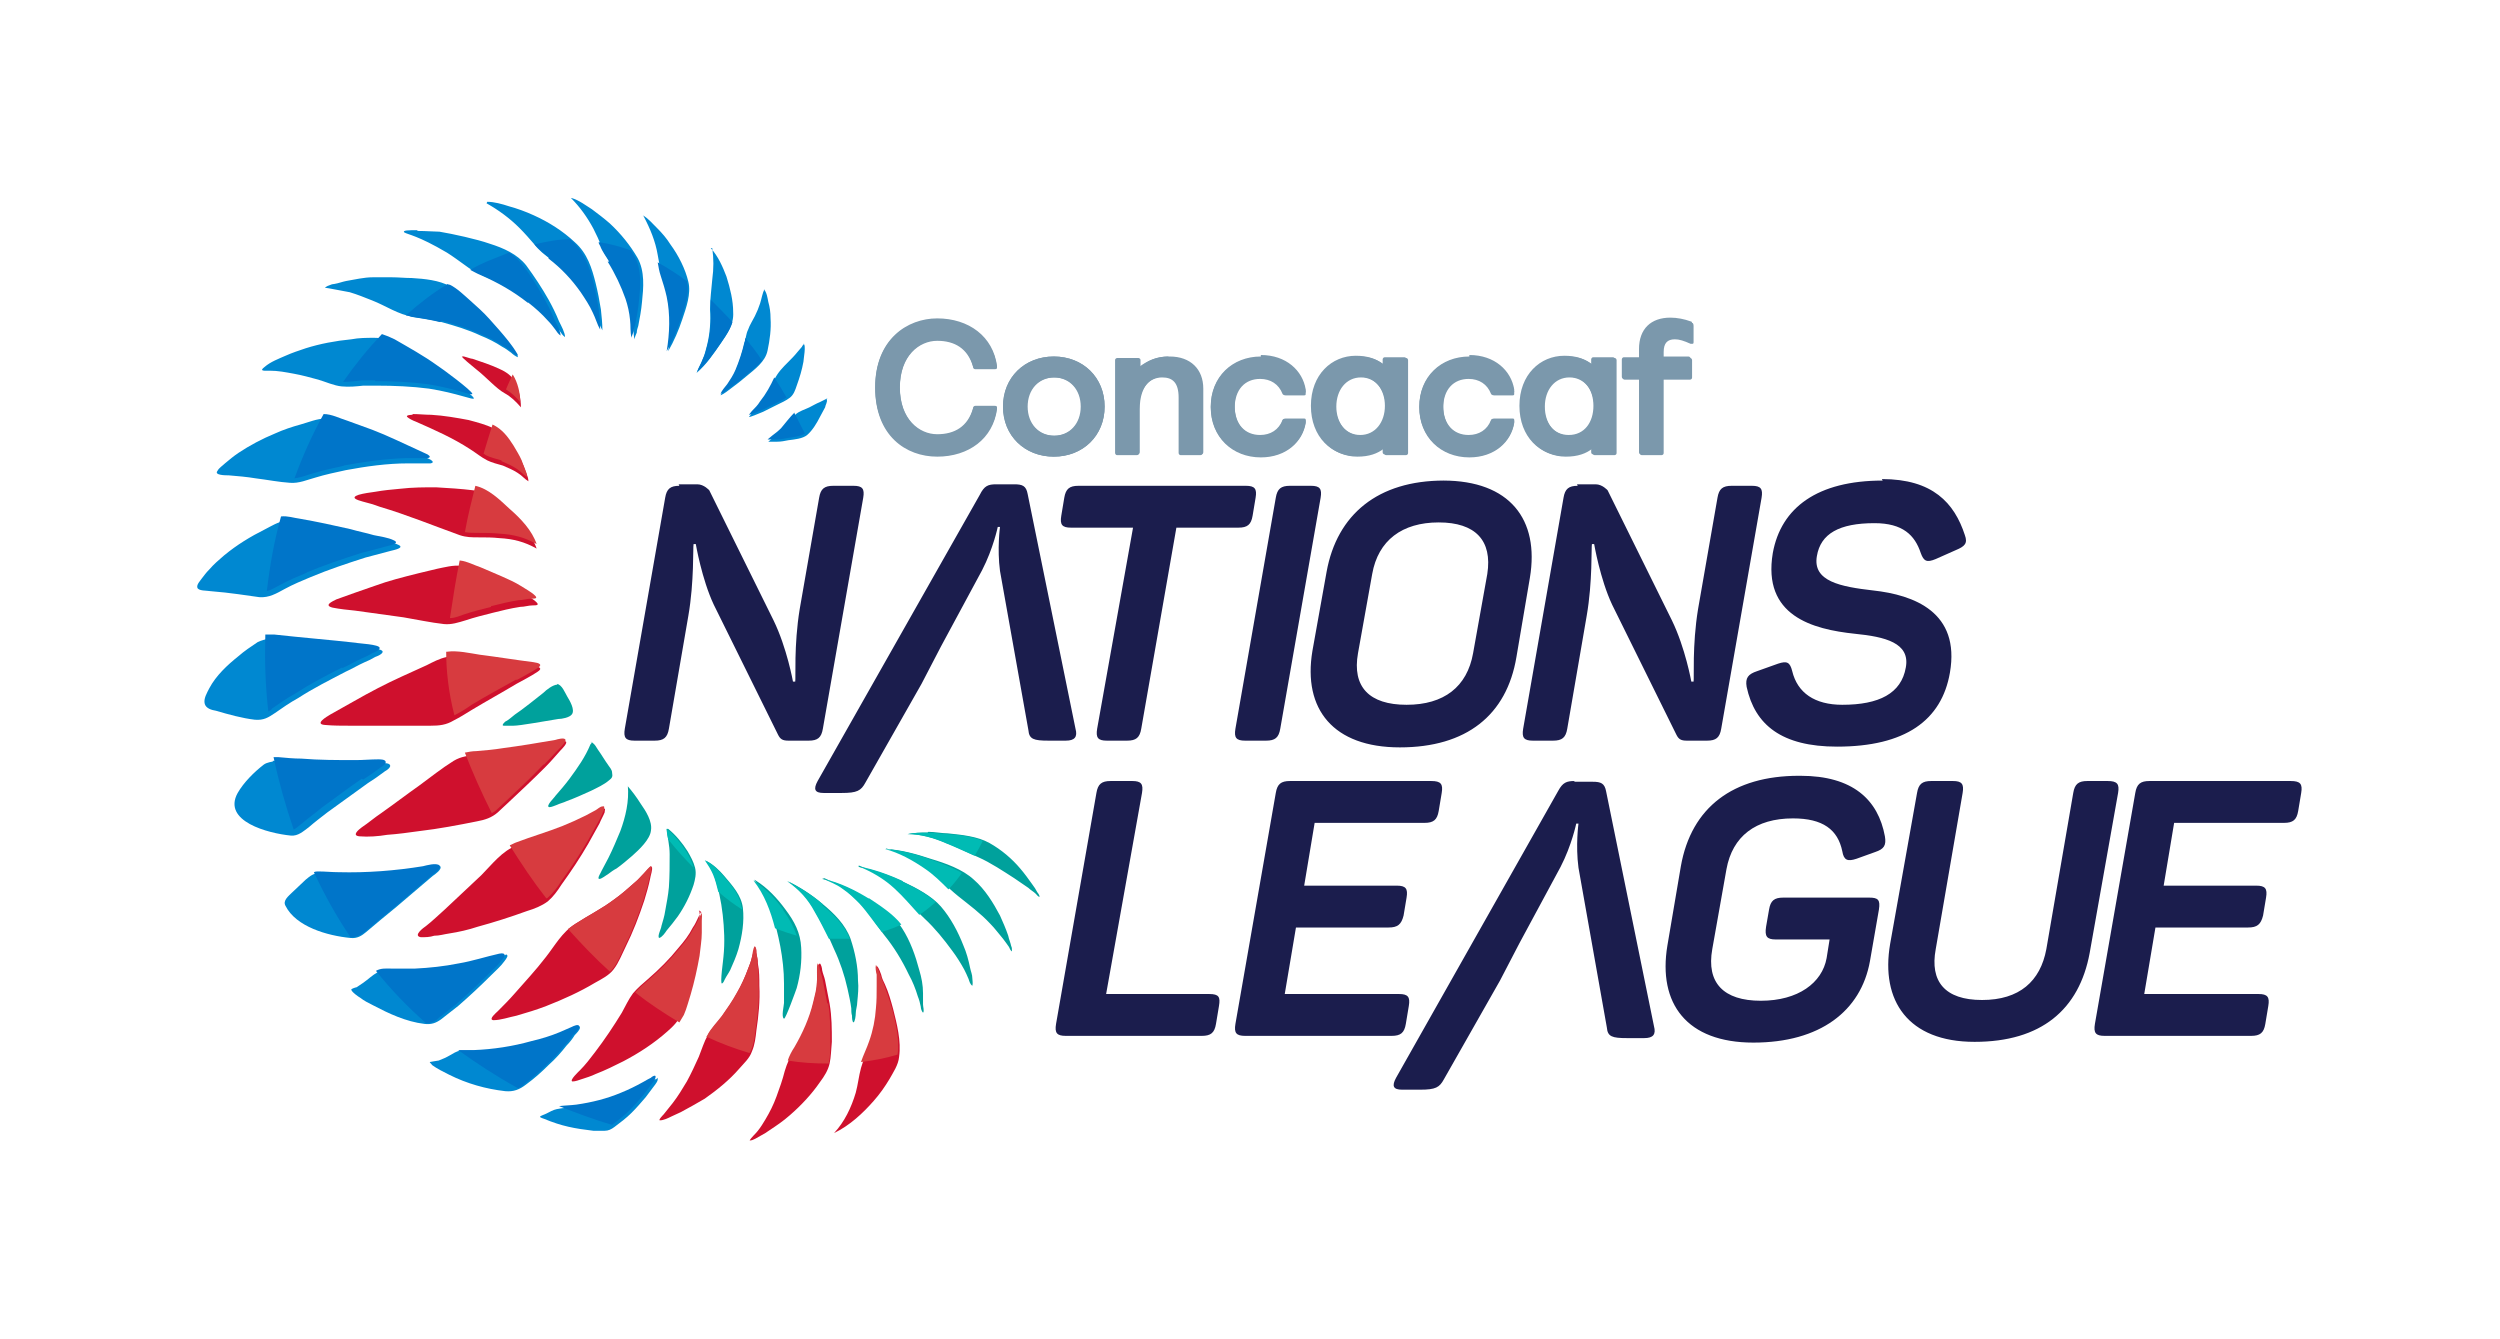 <?xml version="1.0" encoding="UTF-8"?>
<svg id="Layer_2" data-name="Layer 2" xmlns="http://www.w3.org/2000/svg" xmlns:xlink="http://www.w3.org/1999/xlink" viewBox="0 0 33.45 17.92">
  <defs>
    <style>
      .cls-1 {
        clip-path: url(#clippath);
      }

      .cls-2 {
        fill: none;
      }

      .cls-2, .cls-3, .cls-4, .cls-5, .cls-6, .cls-7, .cls-8, .cls-9, .cls-10 {
        stroke-width: 0px;
      }

      .cls-3 {
        fill: #7b98ac;
      }

      .cls-4 {
        fill: #1b1d4d;
      }

      .cls-5 {
        fill: #cf102d;
      }

      .cls-6 {
        fill: #d73b3f;
      }

      .cls-7 {
        fill: #00a19c;
      }

      .cls-8 {
        fill: #00bbb4;
      }

      .cls-9 {
        fill: #0088d1;
      }

      .cls-10 {
        fill: #0075c9;
      }
    </style>
    <clipPath id="clippath">
      <rect class="cls-2" width="33.45" height="17.92"/>
    </clipPath>
  </defs>
  <g id="Layer_2-2" data-name="Layer 2">
    <g id="g10">
      <g id="g12">
        <g class="cls-1">
          <g id="g14">
            <g id="g20">
              <path id="path22" class="cls-9" d="m7.64,2.65c.12.12.22.26.3.41.04.08.08.16.11.25.03.08.08.14.12.21.1.16.18.33.24.5.03.09.05.18.06.28.01.08,0,.16.02.24,0-.02.02-.07.03-.09,0-.03.01-.06.02-.09.02-.1.04-.21.05-.32.02-.19.04-.41-.06-.59-.1-.17-.22-.32-.37-.46-.08-.07-.16-.13-.24-.19-.08-.05-.17-.12-.27-.15Zm-1.13.07c.16.09.31.2.44.33.07.07.14.15.2.22.06.08.14.14.22.2.17.13.31.28.43.45.06.09.12.18.16.27.04.08.06.16.1.23,0-.09-.01-.19-.02-.28-.02-.12-.04-.23-.07-.35-.05-.2-.11-.4-.28-.55-.16-.15-.35-.27-.55-.36-.11-.05-.22-.09-.33-.12-.09-.03-.2-.06-.29-.06Zm2.1.17c.09.17.16.34.19.52.02.1.03.19.06.28.03.09.06.19.08.28.05.24.04.49,0,.73.08-.14.14-.28.19-.43.05-.15.12-.34.08-.5-.04-.17-.13-.35-.24-.5-.05-.08-.11-.15-.18-.22-.06-.06-.12-.13-.19-.17Zm-3.03.19c-.11,0-.2,0-.17.03.05.03.18.04.57.27.08.05.16.11.23.16.09.07.17.11.28.16.23.1.44.22.63.37.09.07.18.15.26.24.04.04.07.08.11.12.02.03.04.06.07.08,0-.06-.05-.15-.08-.21-.04-.1-.09-.2-.14-.29-.09-.16-.19-.31-.3-.46-.12-.15-.3-.23-.49-.29-.17-.06-.49-.13-.67-.16-.06,0-.18-.01-.29-.01Zm3.95.24c.02.14.02.27,0,.42-.01.13-.03.26-.03.4.01.16,0,.32-.04.48-.02.07-.03.13-.06.19-.02.06-.06.12-.08.18.13-.11.23-.26.32-.39.09-.13.18-.26.17-.42,0-.16-.04-.32-.09-.48-.05-.13-.11-.27-.21-.38Zm-4.27.39c-.09,0-.18,0-.27,0-.12,0-.24.03-.36.05-.05.01-.1.03-.16.04-.02,0-.05.01-.07.02-.01,0-.06.03-.05.03.02,0,.27.05.33.06.1.03.2.07.3.11.18.07.35.19.55.22.13.02.26.04.38.07.18.05.35.1.52.18.1.04.2.09.29.15.04.02.08.05.12.08.02.02.06.05.09.06,0-.02-.02-.04-.03-.06-.03-.05-.07-.1-.1-.14-.08-.1-.16-.19-.25-.29-.08-.09-.17-.17-.26-.25-.08-.07-.17-.16-.27-.21-.14-.08-.34-.1-.51-.11-.09,0-.18-.01-.27-.01Zm4.97.16c-.03.05-.04.13-.06.19-.02.06-.04.11-.07.17-.03.06-.07.12-.09.18-.03.06-.03.12-.05.19-.03.13-.07.25-.12.37-.03.07-.07.13-.11.19-.03.04-.07.08-.09.13.05-.02.11-.07.15-.1.07-.05.13-.1.19-.15.12-.1.26-.2.29-.35.03-.14.05-.29.04-.43,0-.08-.01-.15-.03-.22-.01-.05-.02-.13-.06-.17Zm-5.22.65c-.1,0-.21,0-.31.02-.21.02-.42.06-.61.12-.09.03-.18.06-.27.1-.09.04-.2.08-.28.15-.08.06,0,.05.07.05.11,0,.21.02.32.04.11.02.22.05.33.08.1.03.21.08.31.09.1.01.2,0,.29-.01.06,0,.12,0,.18,0,.23,0,.47.01.7.04.38.06.6.16.6.13,0-.04-.42-.35-.47-.38-.18-.13-.38-.24-.57-.35-.1-.05-.18-.08-.29-.08Zm5.75.08s-.03.03-.03.04c-.02.02-.04.05-.06.07-.04.05-.08.09-.12.13-.08.08-.14.14-.19.24-.05.11-.11.22-.19.32-.03.05-.07.09-.11.13,0,0-.04.05-.04.05.03,0,.16-.06.19-.07.06-.03.12-.06.18-.09.06-.03.13-.06.18-.1.05-.04.07-.1.09-.16.04-.11.07-.21.09-.32,0-.03.04-.23,0-.24h0Zm.31.73s-.08.04-.1.05c-.05.02-.1.05-.14.07-.06.03-.14.05-.19.1-.07.07-.12.14-.18.21-.04.04-.08.07-.12.1,0,0-.06.05-.06.05.04,0,.09,0,.12,0,.05,0,.1-.01.15-.02.08-.01.19-.02.25-.07.07-.06.13-.16.17-.24.02-.04.05-.09.07-.13,0-.02.04-.09.02-.1Zm-6.71.27c-.12,0-.23.05-.34.08-.11.03-.23.07-.34.12-.17.07-.34.16-.49.26-.06.04-.12.09-.18.14-.03.03-.08.06-.1.1-.05.06.11.06.15.06.12.01.24.02.36.04.16.02.31.05.46.06.12.01.23-.04.34-.07.13-.04.27-.07.41-.1.27-.05.55-.09.83-.09.06,0,.11,0,.17,0,.04,0,.09,0,.13,0,.05-.01.03-.03,0-.05-.04-.02-.09-.04-.13-.06-.2-.09-.4-.19-.61-.27-.11-.04-.22-.08-.33-.12-.1-.03-.21-.09-.32-.09Zm-.54,1.37c-.1.01-.19.07-.27.11-.2.1-.38.21-.55.35-.07.06-.14.12-.2.19-.04.04-.07.08-.1.12-.02.03-.07.08-.06.12.01.05.13.04.18.05.26.02.5.06.65.08.13.01.23-.05.34-.11.11-.06.23-.11.35-.16.24-.1.48-.18.73-.26.11-.03.23-.06.34-.09.04-.01.19-.04.1-.08-.08-.04-.18-.05-.27-.07-.1-.03-.21-.05-.31-.08-.22-.05-.45-.1-.68-.14-.08-.01-.16-.04-.25-.03Zm-.25,1.58s-.08.02-.12.04c-.09.06-.18.12-.26.19-.15.12-.3.26-.39.43-.03.06-.08.14-.06.21.02.06.09.08.15.09.17.05.35.1.52.12.12.01.18-.03.27-.09.1-.07.2-.14.31-.2.2-.13.42-.24.63-.35.09-.04.17-.09.26-.13.05-.02.09-.04.14-.07.03-.01.1-.04.1-.07,0-.05-.29-.06-.32-.07-.36-.04-.73-.07-1.09-.11-.05,0-.09,0-.13,0Zm.08,1.64s-.08.01-.12.04c-.13.1-.27.24-.35.38-.21.38.41.54.71.57.1.01.17-.06.24-.11.08-.07.16-.13.25-.2.18-.13.36-.26.54-.39.08-.05.15-.1.23-.16.02-.01.08-.05.07-.08-.01-.03-.07-.03-.1-.03-.1,0-.2.01-.3.01-.24,0-.49,0-.73-.02-.1,0-.2-.01-.31-.02-.05,0-.09,0-.13,0Zm2.21,1.39c-.06,0-.15.02-.18.03-.37.06-.75.09-1.13.08-.09,0-.18-.01-.27-.01-.08,0-.13.04-.19.09-.06.06-.12.11-.18.17-.05.05-.13.11-.09.18.14.28.56.4.87.43.09.01.15-.03.21-.08.06-.05.13-.11.19-.16.15-.12.29-.24.43-.36.09-.08.18-.15.27-.23.03-.02.13-.09.1-.13,0,0-.02-.01-.04-.01Zm.9,1.2s-.03,0-.05,0c-.18.04-.36.1-.54.13-.2.04-.39.06-.59.07-.1,0-.2,0-.3,0-.08,0-.16-.01-.23.03-.07.04-.12.09-.19.14-.03.02-.06.04-.09.06-.01,0-.07.02-.07.03,0,.03.1.1.12.11.05.04.11.07.17.1.21.11.44.22.69.25.09.01.15-.01.22-.06.08-.06.15-.12.23-.18.15-.13.3-.27.44-.41.06-.06.13-.12.18-.19.03-.04.06-.08.02-.09Zm.97.95s-.05.02-.06.02c-.05.02-.11.05-.16.07-.12.05-.25.09-.38.12-.25.07-.51.11-.77.12-.07,0-.13,0-.2,0-.05,0-.1.04-.14.06-.05.03-.1.05-.15.07-.01,0-.12.02-.12.02,0,.01.03.03.03.04.07.05.15.09.23.13.24.12.49.19.75.22.11.01.19-.02.28-.09.11-.08.21-.17.3-.26.09-.08.17-.17.24-.26.04-.04.08-.09.11-.14.02-.02.07-.07.07-.1,0-.02-.02-.03-.04-.02Zm1.05.71s-.03,0-.04.01c-.04.02-.08.04-.11.06-.09.05-.19.1-.29.14-.19.08-.39.13-.6.16-.1.01-.2.01-.29.03-.05.01-.1.04-.14.06-.09.04-.12.04-.03.07.24.1.41.13.66.16.05,0,.1,0,.15,0,.05,0,.09-.02.13-.05.08-.06.16-.12.23-.19.07-.07.13-.14.19-.21.03-.04.06-.08.09-.12.02-.03.06-.07.07-.11,0-.02,0-.03,0-.03h0Z"/>
            </g>
            <g id="g24">
              <path id="path26" class="cls-7" d="m7.46,9.16c-.06,0-.15.07-.19.11-.05.04-.3.24-.38.29-.04.03-.08.07-.12.09-.01,0-.07.06-.03.06.04,0,.09,0,.13,0,.09,0,.41-.06.6-.09.05,0,.15-.02.18-.06.05-.06-.03-.19-.06-.24-.03-.05-.07-.16-.14-.17Zm.46.77s0,.01-.02.03c-.07.17-.17.31-.28.46-.06.08-.12.15-.19.23,0,.01-.14.14-.08.15.03,0,.07-.02.1-.03.04-.02.09-.03.13-.05.11-.04.22-.09.33-.14.08-.04.17-.08.24-.14.04-.03.05-.05.04-.1,0-.04-.03-.07-.05-.1-.05-.07-.09-.14-.14-.21-.02-.03-.04-.07-.07-.09-.01-.01-.02-.02-.03-.01Zm.48.58c.02.21-.03.42-.1.61-.05.12-.1.24-.16.36-.03.06-.06.11-.09.17,0,.01-.07.11-.03.11.03,0,.09-.05.11-.06.04-.03.08-.06.12-.08.07-.05.14-.11.21-.17.09-.08.24-.22.25-.34.02-.12-.07-.26-.14-.36-.05-.08-.11-.16-.17-.23Zm.52.58c.01.11.04.22.04.34,0,.15,0,.29-.01.44-.01.11-.03.21-.05.32-.01.07-.03.13-.05.2,0,.03-.06.14-.03.16.04-.01.08-.07.1-.1.05-.06.1-.12.15-.19.09-.13.16-.27.21-.42.02-.07.04-.15.02-.23-.02-.08-.06-.15-.1-.22-.07-.11-.16-.22-.26-.3Zm3.49.05c-.09,0-.18,0-.26.02.17,0,.35.05.51.12.16.06.27.12.43.19.16.07.34.19.48.28.06.04.13.09.19.13.03.03.07.05.1.08.01.01.03.04.05.04,0-.02-.02-.05-.03-.06-.02-.04-.04-.07-.07-.11-.05-.07-.1-.14-.16-.21-.11-.13-.25-.25-.41-.34-.16-.09-.37-.11-.56-.13-.08,0-.17-.02-.26-.02Zm-.56.21c.19.05.37.15.53.26.16.11.29.26.44.38.15.12.3.23.43.37.06.06.11.13.17.2.03.04.06.08.08.11.01.02.02.05.04.06,0-.02,0-.06-.01-.07-.01-.05-.03-.09-.04-.14-.03-.09-.07-.18-.11-.27-.09-.17-.2-.35-.35-.48-.15-.14-.38-.22-.58-.28-.18-.06-.39-.12-.59-.13Zm-2.41.16c.04.06.08.12.11.19.06.17.1.36.12.54.02.18.03.37.01.56,0,.03-.05.36-.02.36.02-.01.03-.04.04-.06.02-.04.05-.08.07-.12.04-.09.08-.18.11-.28.05-.18.08-.37.06-.55-.02-.17-.14-.3-.25-.43-.06-.07-.15-.16-.24-.2Zm2.05.07c.18.07.35.17.49.3.15.13.25.28.39.41.14.13.26.28.37.43.06.08.11.16.16.25.02.04.04.08.06.13.01.03.02.07.05.09.01-.03,0-.08,0-.1,0-.05-.02-.09-.03-.14-.02-.1-.05-.21-.09-.3-.07-.18-.17-.37-.3-.52-.12-.14-.33-.25-.5-.33-.19-.09-.39-.16-.6-.2Zm-.46.17c.08.04.17.07.24.13.09.06.16.13.23.2.13.13.22.29.33.43.13.16.24.34.33.53.05.09.09.19.12.29.02.05.03.09.04.14,0,.02.01.06.03.08.02-.02,0-.08,0-.11,0-.05,0-.1,0-.15,0-.11-.02-.21-.05-.31-.05-.19-.12-.39-.23-.56-.11-.17-.3-.29-.47-.4-.18-.11-.38-.21-.6-.26Zm-.94.02c.2.26.29.58.35.89.03.16.05.33.05.5,0,.09,0,.17,0,.26,0,.03-.04.19,0,.21.02.01.16-.38.17-.41.05-.18.07-.36.06-.54-.01-.2-.09-.35-.21-.51-.11-.15-.24-.29-.4-.39Zm.45.02c.16.11.28.24.37.41.09.16.18.33.25.5.08.17.14.35.18.53.02.09.04.18.05.26,0,.03,0,.07.01.1,0,.02,0,.08.02.09.02-.01.03-.09.03-.12,0-.05.02-.1.02-.15.01-.1.02-.2.01-.29,0-.19-.04-.38-.1-.56-.07-.19-.22-.34-.38-.47-.14-.12-.31-.23-.48-.31Z"/>
            </g>
            <g id="g28">
              <path id="path30" class="cls-5" d="m6.18,4.77s-.02,0,.19.17c.13.1.27.26.38.32.09.05.15.11.22.19,0-.12-.03-.26-.1-.37-.04-.07-.13-.12-.2-.15-.11-.05-.23-.09-.35-.13-.03,0-.12-.04-.13-.03Zm-.66.78s-.1,0-.07.03c.02.02.08.05.11.06.25.11.5.22.73.37.08.05.15.11.23.15.06.03.14.05.21.07.07.03.14.06.2.1.05.03.09.08.14.11,0-.07-.05-.15-.07-.22-.03-.07-.07-.13-.11-.2-.08-.12-.16-.22-.29-.29-.1-.05-.22-.08-.33-.11-.16-.03-.33-.06-.5-.07-.08,0-.17-.01-.25-.01Zm.33.97c-.17,0-.33,0-.5.02-.11.01-.22.02-.33.04-.07.01-.15.02-.22.04-.12.04-.02.07.05.09.08.02.15.04.23.07.37.11.71.25,1.07.38.09.03.16.03.26.03.09,0,.18,0,.27.01.19.01.34.05.5.14-.06-.18-.21-.34-.36-.47-.13-.12-.29-.29-.49-.31-.16-.02-.33-.03-.5-.04Zm.31,1.05c-.1-.01-.21.02-.31.04-.08.02-.17.04-.25.06-.2.05-.4.1-.59.17-.17.06-.35.12-.51.18-.06.03-.17.08-.05.11.1.02.2.03.3.04.22.03.43.06.65.09.18.03.36.07.54.09.1.01.19-.02.29-.05.12-.04.24-.07.36-.1.12-.03.24-.06.37-.08.06,0,.11-.02.17-.02.04,0,.09,0,.05-.04-.05-.05-.13-.09-.19-.13-.08-.05-.17-.09-.26-.13-.09-.04-.19-.08-.28-.12-.09-.03-.18-.08-.27-.09Zm-.07,1.22s-.07,0-.11,0c-.1.02-.19.07-.27.11-.11.05-.22.1-.33.15-.22.1-.43.21-.64.33-.11.06-.21.12-.32.18-.05.03-.22.13-.07.14.11.01.22.01.33.01.14,0,.28,0,.41,0,.22,0,.44,0,.67,0,.12,0,.21-.01.31-.07.08-.04.16-.09.24-.14.2-.12.4-.23.6-.35.09-.05.19-.1.28-.16.08-.05.02-.07-.05-.08-.24-.03-.48-.07-.72-.1-.1-.01-.22-.04-.33-.04h0Zm1.41,1.15s-.05.01-.06.01c-.23.04-.47.08-.7.11-.12.02-.24.03-.36.04-.11.01-.21.02-.31.08-.16.1-.31.22-.46.33-.17.12-.34.25-.51.37-.09.06-.17.13-.26.19-.04.03-.14.11-.03.12.12.01.25,0,.37-.02.14-.01.29-.03.43-.05.26-.03.52-.08.77-.13.11-.02.2-.05.28-.12.05-.05.1-.09.15-.14.16-.15.32-.3.48-.46.07-.07.14-.15.21-.23.02-.02.1-.1.07-.12-.01,0-.04,0-.06,0Zm.57.89s-.07.04-.09.05c-.04.02-.09.05-.13.07-.1.05-.21.1-.31.14-.2.08-.41.14-.62.22-.2.07-.34.26-.48.4-.16.15-.33.31-.49.46-.08.07-.16.15-.25.22-.03.02-.18.13-.07.15.06,0,.12,0,.18-.02.07,0,.13-.02.2-.03.13-.02.26-.05.38-.09.22-.06.44-.13.66-.21.1-.03.2-.07.28-.13.07-.06.13-.14.18-.22.13-.18.25-.36.36-.55.05-.09.1-.18.15-.27.02-.05.05-.1.07-.15,0-.03.02-.06-.02-.05Zm.64.76s-.08.08-.09.09c-.04.04-.08.09-.13.13-.09.08-.18.16-.28.23-.16.12-.34.21-.51.32-.18.11-.28.3-.4.45-.13.17-.28.33-.42.49-.07.08-.14.15-.22.23-.02.02-.13.11-.06.12.1,0,.21-.04.31-.06.14-.04.27-.08.4-.13.23-.09.45-.19.65-.31.09-.05.19-.1.25-.18.07-.09.11-.2.16-.3.1-.2.18-.41.25-.62.03-.1.06-.2.08-.3,0-.02.04-.13.02-.15Zm.67.61s-.03.06-.04.08c-.02.04-.04.09-.07.13-.05.1-.12.19-.19.27-.12.15-.26.29-.41.42-.07.06-.14.12-.2.19-.06.08-.1.17-.15.26-.11.18-.23.36-.36.53-.06.08-.13.17-.2.24-.01.01-.15.14-.1.15.04,0,.09-.02.12-.03.06-.02.13-.04.19-.07.13-.05.25-.11.37-.17.21-.11.41-.24.59-.4.08-.07.15-.14.19-.24.04-.09.06-.18.09-.27.05-.17.09-.35.12-.52.01-.1.03-.21.03-.31,0-.05,0-.11,0-.16,0-.03.01-.09-.01-.12Zm.72.46s-.03.12-.04.15c-.01.05-.03.1-.05.15-.04.11-.09.22-.15.33-.06.11-.13.21-.2.31-.06.08-.14.16-.19.25-.05.09-.08.19-.12.29-.05.11-.1.22-.16.33-.06.1-.12.2-.19.29-.04.05-.08.1-.12.15,0,0-.08.08-.05.08.05,0,.11-.03.15-.05.04-.02.09-.04.13-.06.11-.06.22-.12.32-.18.17-.12.33-.25.46-.4.06-.07.14-.14.17-.23.04-.09.05-.19.06-.28.03-.2.05-.4.04-.6,0-.1,0-.2-.02-.3,0-.05-.01-.09-.02-.14,0-.03,0-.06-.02-.08h0Zm.84.26c-.02.07,0,.17-.01.24,0,.1-.03.19-.05.28-.05.21-.14.41-.25.6-.06.1-.1.19-.13.29-.03.12-.07.23-.11.34-.04.11-.09.21-.15.31-.03.05-.06.1-.1.15-.03.04-.09.09-.11.13.05,0,.1-.04.14-.06.04-.02.09-.05.13-.08.09-.06.18-.12.27-.2.15-.13.29-.28.4-.44.06-.08.11-.16.13-.25.02-.09.02-.19.03-.29,0-.17,0-.34-.03-.51-.02-.1-.04-.21-.06-.31-.01-.05-.03-.09-.04-.14,0-.02-.01-.07-.03-.09Zm.79.02s0,.09.01.13c0,.05,0,.1,0,.16,0,.1,0,.19-.01.29-.01.15-.04.3-.09.45-.04.11-.09.21-.12.32-.03.11-.04.22-.07.33-.06.2-.15.39-.29.54,0,0,0,0,0,0,.21-.1.39-.27.53-.43.08-.09.15-.19.21-.29.05-.09.12-.19.13-.3.03-.21-.03-.44-.08-.64-.03-.11-.06-.22-.11-.33-.02-.04-.04-.08-.05-.13-.01-.03-.03-.08-.05-.11h0Z"/>
            </g>
            <g id="g32">
              <path id="path34" class="cls-6" d="m9.39,12.21s-.03.06-.04.08c-.02.04-.04.09-.07.13-.05.1-.12.19-.19.27-.12.15-.26.29-.41.42-.07.06-.13.11-.18.17.19.15.39.28.59.4.02-.03.04-.07.06-.1.04-.09.06-.18.09-.27.05-.17.09-.35.12-.52.01-.1.03-.21.03-.31,0-.05,0-.11,0-.16,0-.03.01-.09-.01-.12m-.69-.46s.04-.13.02-.15c-.02,0-.08.08-.09.09-.04.04-.08.09-.13.13-.09.08-.18.16-.28.23-.16.12-.34.21-.51.32-.03.02-.07.05-.1.07.18.2.36.39.56.57.02-.01.03-.03.04-.04.07-.09.11-.2.16-.3.1-.2.18-.41.25-.62.03-.1.06-.2.08-.3m1.45,1.14s-.01-.09-.02-.14c0-.03,0-.06-.02-.08-.03.03-.03.12-.04.15-.01.05-.03.1-.05.15-.04.11-.09.22-.15.32-.06.11-.13.21-.2.31-.06.08-.14.16-.19.25,0,.01-.01.02-.02.03.19.09.38.16.58.22,0-.01.02-.03.02-.04.04-.09.05-.19.06-.28.03-.2.05-.4.04-.6,0-.1,0-.2-.02-.3m1.8.61c-.03-.11-.07-.22-.11-.33-.02-.04-.03-.08-.05-.13-.01-.03-.03-.08-.05-.11-.01.04,0,.09.01.13,0,.05,0,.1,0,.16,0,.1,0,.19-.01.29-.01.15-.04.3-.09.44-.03.09-.08.19-.11.28.16-.02.33-.05.49-.1,0,0,0,0,0,0,.03-.21-.03-.44-.08-.64m-.86-.04c-.02-.1-.04-.21-.06-.31-.01-.05-.02-.09-.04-.14,0-.02-.01-.07-.03-.09-.02.07,0,.17-.01.24,0,.1-.03.19-.05.28-.05.21-.14.41-.25.6-.04.06-.07.12-.09.18.18.03.36.04.55.04,0,0,0,0,0-.01.02-.09.02-.19.02-.29,0-.17,0-.34-.03-.51m-3.07-2.43s.05-.1.07-.15c0-.03.02-.06-.02-.05-.03,0-.07.04-.09.05-.04.02-.09.05-.13.07-.1.05-.21.1-.31.14-.2.08-.41.14-.62.22-.03.01-.06.03-.09.04.15.24.31.48.49.71,0,0,.01,0,.02-.01.07-.06.13-.14.18-.22.13-.18.25-.36.36-.55.05-.09.1-.18.15-.27m-.74-.74c.07-.07.14-.15.21-.22.02-.02.1-.1.07-.12-.02-.02-.1,0-.13.01-.23.04-.47.08-.7.11-.12.02-.24.03-.36.04-.05,0-.1.01-.15.02.1.26.22.53.36.81.02-.01.05-.03.07-.05.05-.05.1-.09.15-.14.16-.15.32-.3.47-.46m-.31-4.85c0-.12-.03-.26-.1-.37,0,0,0,0,0,0-.03.06-.06.13-.09.2.08.05.13.1.19.17m-.25.79c.07.03.14.06.2.1.05.03.09.08.14.11,0-.07-.05-.15-.07-.22-.03-.07-.07-.13-.11-.2-.07-.11-.15-.22-.28-.28-.04.12-.08.26-.12.39,0,0,.02.01.03.02.06.03.14.05.21.07m.2,2.94c.09-.05.19-.1.28-.16.08-.05.02-.07-.05-.08-.24-.03-.48-.07-.72-.1-.13-.02-.3-.06-.44-.04,0,0,0,0-.01,0,0,.25.03.54.11.85.08-.04.16-.09.23-.14.2-.12.4-.23.6-.34m-.34-.98c.12-.03.24-.06.37-.08.06,0,.11-.02.17-.02.04,0,.09,0,.05-.04-.05-.05-.13-.09-.19-.13-.08-.05-.17-.09-.26-.13-.09-.04-.19-.08-.28-.12-.09-.03-.18-.08-.27-.09,0,0,0,0-.01,0-.05.25-.09.5-.13.77.07,0,.13-.03.19-.05.12-.04.24-.07.36-.1m-.16-.99c.09,0,.18,0,.27.01.19.01.34.05.5.14-.06-.18-.21-.34-.36-.47-.13-.12-.28-.27-.46-.31-.05.2-.1.4-.14.62.06.01.12.01.19.01"/>
            </g>
            <g id="g36">
              <path id="path38" class="cls-8" d="m9.28,11.62s0,0,0-.01c-.02-.08-.06-.15-.1-.22-.07-.11-.16-.22-.26-.3,0,.05.01.09.02.14.11.14.23.27.35.39"/>
            </g>
            <g id="g40">
              <path id="path42" class="cls-8" d="m10.48,12.17c-.11-.15-.24-.29-.4-.39.15.19.23.41.29.64.1.04.19.07.29.1-.04-.12-.1-.23-.18-.34"/>
            </g>
            <g id="g44">
              <path id="path46" class="cls-8" d="m12.66,11.16c-.17-.02-.36-.03-.52,0,.17,0,.35.05.51.12.15.06.25.11.39.17.05-.08.08-.14.11-.2-.15-.06-.32-.08-.48-.09"/>
            </g>
            <g id="g48">
              <path id="path50" class="cls-8" d="m11.01,12.1c-.14-.12-.31-.23-.48-.31.16.11.28.24.37.41.07.12.13.24.19.36.1,0,.19,0,.28,0-.07-.18-.22-.33-.37-.45"/>
            </g>
            <g id="g52">
              <path id="path54" class="cls-8" d="m11.62,12.02c-.18-.11-.38-.21-.6-.26.08.04.17.07.25.13.09.06.16.13.23.2.11.12.2.26.3.38.09-.03.18-.06.26-.1-.11-.14-.28-.25-.43-.35"/>
            </g>
            <g id="g56">
              <path id="path58" class="cls-8" d="m12.08,11.79c-.19-.09-.39-.16-.6-.2.18.07.35.17.49.3.12.11.22.23.33.35.08-.05.15-.11.22-.17-.12-.11-.29-.2-.44-.27"/>
            </g>
            <g id="g60">
              <path id="path62" class="cls-8" d="m12.43,11.49c-.18-.06-.39-.12-.59-.13.19.05.37.15.53.26.12.08.22.18.32.28.07-.07.13-.15.18-.22-.14-.08-.3-.14-.45-.19"/>
            </g>
            <g id="g64">
              <path id="path66" class="cls-8" d="m9.92,12.14c-.02-.17-.14-.3-.25-.43-.06-.07-.15-.16-.24-.2.04.06.08.12.11.19.03.07.05.15.07.23.1.09.21.17.32.24,0-.01,0-.02,0-.03"/>
            </g>
            <g id="g68">
              <path id="path70" class="cls-10" d="m7.68,13.84s.07-.07.07-.1c0-.05-.08-.01-.1,0-.05.02-.11.05-.16.07-.12.05-.25.09-.38.12-.25.07-.51.11-.77.12-.07,0-.13,0-.2,0,0,0,0,0-.01,0,.25.18.51.35.8.51.03-.01.06-.03.09-.06.11-.08.21-.17.3-.26.09-.08.17-.17.24-.26.04-.04.08-.09.11-.14m1.53-10.07c-.13-.1-.26-.18-.4-.26.01.06.02.12.04.18.03.09.06.19.08.28.05.24.04.49,0,.73.08-.14.14-.28.19-.43.05-.15.12-.34.08-.5,0,0,0,0,0,0m-3.68,8.17c.09-.08.18-.15.27-.23.03-.02.13-.09.1-.13-.04-.04-.18,0-.22.01-.37.06-.75.09-1.13.08-.09,0-.18-.01-.27-.01-.02,0-.04,0-.06.01.14.3.3.59.49.87.08,0,.14-.03.2-.08.06-.05.13-.11.19-.16.15-.12.29-.24.43-.36m1.2.91c.05-.05.07-.11-.03-.09-.18.04-.36.1-.54.13-.2.04-.39.06-.59.07-.1,0-.2,0-.3,0-.08,0-.15-.01-.22.03.2.25.42.48.67.7.07,0,.12-.02.17-.07.08-.06.15-.12.23-.18.15-.13.3-.27.44-.41.06-.06.13-.12.18-.19m3.09-8.52c-.1-.11-.2-.21-.3-.31,0,.04,0,.08,0,.11.01.16,0,.32-.04.48-.02.07-.03.13-.06.19-.02.06-.06.12-.08.18.13-.11.23-.26.32-.39.06-.09.12-.17.15-.27m.83,1.21s0,0,0,0c-.07.07-.12.14-.18.21-.04.04-.08.07-.12.1,0,0-.06.05-.06.05.04,0,.09,0,.12,0,.05,0,.1-.01.15-.02.07-.01.17-.02.23-.06-.05-.09-.09-.18-.14-.27m-.43-.7c-.07-.11-.15-.21-.23-.31,0,.02,0,.04-.01.06-.03.13-.07.25-.12.37-.03.07-.07.13-.11.19-.03.04-.07.08-.09.13.05-.02.11-.07.15-.1.07-.05.13-.09.19-.15.07-.06.16-.12.22-.2m.33.51c-.05-.09-.11-.19-.17-.28,0,0,0,0,0,0-.05.11-.11.22-.19.32-.03.05-.07.09-.11.13,0,0-.04.05-.04.05.03,0,.16-.06.19-.07.06-.03.12-.06.18-.09.04-.02.09-.04.13-.07m-1.81,9.1s-.08.04-.11.06c-.09.05-.19.1-.29.14-.19.08-.39.13-.6.16-.08.01-.15.01-.23.02.23.09.46.18.71.25.08-.06.16-.12.23-.19.07-.07.13-.14.19-.21.03-.04.06-.08.09-.12.02-.03.06-.07.07-.11.01-.04-.02-.03-.05-.01m-2.81-10.12c.18.05.35.1.52.18.1.04.2.09.29.15.04.02.08.05.12.08.02.02.06.05.09.06,0-.02-.02-.04-.03-.06-.03-.05-.07-.1-.1-.14-.08-.1-.16-.19-.25-.29-.08-.09-.17-.17-.26-.25-.08-.07-.17-.16-.27-.21,0,0-.02,0-.03-.01-.2.12-.38.26-.56.42.03,0,.05.01.08.02.13.02.26.04.38.07m1.18-.26c.09.07.18.15.26.24.04.04.07.08.1.12.02.03.04.06.07.08,0-.06-.05-.15-.08-.21-.04-.1-.09-.2-.14-.29-.09-.16-.18-.31-.3-.46-.05-.06-.1-.11-.17-.15-.1.04-.2.08-.3.12-.07.03-.15.07-.22.11.04.02.09.05.14.07.23.1.44.22.63.37m1.07-.55c.1.16.18.33.24.5.03.09.05.18.06.28.01.08,0,.16.02.24,0-.02.02-.06.03-.09,0-.03.01-.06.02-.09.02-.1.04-.21.05-.32.02-.19.04-.41-.06-.59-.02-.03-.03-.06-.05-.08-.14-.05-.28-.09-.43-.11,0,0,0,0,0,0,0,.02.01.03.02.05.03.08.08.14.12.21m-.81-.04c.17.13.31.28.43.45.06.09.12.18.16.27.04.08.06.16.1.23,0-.09-.01-.19-.02-.28-.02-.12-.04-.23-.07-.35-.05-.2-.12-.4-.28-.55,0,0-.02-.02-.03-.03-.15,0-.31.03-.48.07.06.06.12.12.19.17m-2.76,5.5c.09-.04.17-.09.26-.13.05-.02.09-.04.14-.07.03-.01.1-.04.1-.07,0-.05-.29-.06-.32-.07-.36-.04-.73-.07-1.09-.11-.04,0-.08,0-.12,0-.01.34,0,.68.04,1.03.02-.01.04-.02.05-.04.1-.07.2-.14.31-.2.2-.13.41-.24.63-.35m.28,1.5c.08-.05.15-.1.23-.16.02-.01.08-.05.07-.08-.01-.03-.07-.03-.1-.03-.1,0-.2.01-.3.01-.24,0-.49,0-.73-.02-.1,0-.2-.01-.31-.02-.02,0-.04,0-.06,0,.07.33.16.65.27.97.04-.02.08-.06.12-.09.08-.07.17-.13.25-.2.18-.13.35-.26.54-.39m-.74-2.76c.24-.1.48-.18.73-.26.11-.03.23-.06.34-.09.04-.01.19-.04.1-.08-.08-.04-.18-.05-.27-.07-.1-.03-.21-.05-.31-.08-.22-.05-.45-.1-.68-.14-.08-.01-.16-.04-.25-.03,0,0,0,0,0,0-.09.32-.15.66-.19,1,.07-.02.13-.06.19-.09.11-.06.23-.11.35-.16m.48-1.43c.27-.05.55-.09.83-.1.06,0,.11,0,.17,0,.04,0,.09,0,.13,0,.05-.01.03-.03,0-.05-.04-.02-.09-.04-.13-.06-.2-.09-.4-.19-.61-.27-.11-.04-.22-.08-.33-.12-.1-.03-.21-.09-.32-.09-.15.27-.28.56-.39.86.09-.01.18-.05.26-.07.13-.04.27-.07.41-.1m.41-1.13c.23,0,.47.01.7.04.38.06.6.16.6.13,0-.04-.42-.35-.47-.38-.18-.13-.38-.24-.57-.35-.06-.03-.11-.05-.17-.07-.19.2-.36.41-.52.64.08,0,.17-.01.25-.02.06,0,.12,0,.18,0"/>
            </g>
            <g id="g72">
              <path id="path74" class="cls-4" d="m19.32,6.43c-.88,0-1.43.45-1.57,1.22l-.19,1.06c-.13.78.28,1.29,1.17,1.29s1.43-.43,1.56-1.21l.18-1.06c.13-.78-.27-1.3-1.16-1.3Zm5.87,0c-.87,0-1.36.36-1.47.97-.14.84.53,1.02,1.1,1.08.4.04.74.12.68.45-.06.35-.36.5-.85.5-.37,0-.6-.16-.67-.45-.03-.12-.07-.14-.19-.1l-.28.1c-.12.04-.16.09-.14.21.11.51.47.8,1.21.8.91,0,1.4-.35,1.51-.99.14-.81-.48-1.04-1.03-1.1-.43-.05-.81-.12-.75-.46.05-.3.3-.44.77-.44.38,0,.54.16.62.4.04.11.08.13.2.08l.27-.12c.12-.05.16-.09.12-.2-.14-.43-.43-.75-1.11-.75Zm-11.86.05c-.11,0-.16.02-.22.14l-2.17,3.83c-.06.11-.04.16.08.16h.24c.21,0,.26-.03.32-.14l.75-1.32.26-.5.55-1.02c.15-.29.21-.58.21-.58h.03s-.04.29,0,.59l.38,2.13c.01.12.07.14.27.14h.23c.12,0,.16-.05.13-.16l-.64-3.14c-.02-.11-.07-.13-.18-.13h-.25Zm-4.24.02c-.12,0-.17.04-.19.16l-.54,3.09c-.02.12.01.16.13.16h.27c.12,0,.17-.04.19-.16l.26-1.51c.08-.46.06-.92.07-.96h.03s.08.47.24.81l.86,1.74c.03.06.06.08.14.08h.27c.12,0,.17-.04.19-.16l.54-3.09c.02-.12-.01-.16-.13-.16h-.27c-.12,0-.17.04-.19.16l-.26,1.49c-.08.49-.05.93-.06.97h-.03s-.08-.45-.26-.82l-.86-1.74s-.07-.08-.16-.08h-.25Zm5.34,0c-.12,0-.17.04-.19.16l-.04.24c-.02.12.01.16.13.16h.83l-.48,2.69c-.02.12.01.16.13.16h.27c.12,0,.17-.04.19-.16l.47-2.69h.83c.12,0,.17-.04.19-.16l.04-.24c.02-.12-.01-.16-.13-.16h-2.25Zm2.83,0c-.12,0-.17.04-.19.16l-.54,3.09c-.02.12.01.16.13.16h.28c.12,0,.17-.04.19-.16l.54-3.09c.02-.12-.01-.16-.13-.16h-.28Zm3.85,0c-.12,0-.17.04-.19.16l-.54,3.09c-.02.12.01.16.13.16h.27c.12,0,.17-.04.19-.16l.26-1.51c.08-.46.06-.92.07-.96h.03s.08.47.24.81l.86,1.74c.03.06.06.08.14.08h.27c.12,0,.17-.04.19-.16l.54-3.09c.02-.12-.01-.16-.13-.16h-.27c-.12,0-.17.04-.19.16l-.26,1.49c-.08.49-.05.93-.06.97h-.03s-.08-.45-.26-.82l-.86-1.74s-.07-.08-.16-.08h-.25Zm-1.86.49c.49,0,.72.24.65.69l-.19,1.06c-.08.45-.39.69-.89.69s-.73-.24-.65-.69l.19-1.06c.08-.45.4-.69.89-.69Zm4.82,3.39c-.88,0-1.44.42-1.58,1.21l-.18,1.06c-.13.78.26,1.3,1.15,1.3s1.44-.42,1.56-1.09l.12-.69c.02-.13-.01-.16-.13-.16h-1.15c-.12,0-.17.04-.19.16l-.04.23c-.02.13.01.17.13.17h.72l-.04.25c-.06.33-.38.57-.88.57s-.73-.24-.65-.69l.19-1.07c.08-.44.39-.68.89-.68.4,0,.6.15.66.44.02.12.07.14.19.1l.25-.09c.12-.04.15-.09.13-.21-.09-.49-.43-.81-1.13-.81Zm-3,.07c-.11,0-.16.02-.22.13l-2.17,3.84c-.06.11-.04.16.08.16h.24c.21,0,.26-.03.32-.14l.75-1.32.26-.5.55-1.02c.15-.29.21-.58.21-.58h.03s-.04.29,0,.59l.38,2.14c.01.12.07.14.27.14h.23c.12,0,.16-.05.13-.16l-.64-3.14c-.02-.11-.07-.13-.18-.13h-.25Zm-6.21,0c-.12,0-.17.04-.19.16l-.54,3.09c-.02.12.01.16.13.16h1.82c.12,0,.17-.04.19-.16l.04-.24c.02-.12,0-.16-.13-.16h-1.38l.48-2.69c.02-.12-.01-.16-.13-.16h-.28Zm2.4,0c-.12,0-.17.04-.19.16l-.54,3.09c-.02.12.01.16.13.16h1.96c.12,0,.17-.04.19-.16l.04-.24c.02-.12-.01-.16-.13-.16h-1.53l.15-.89h1.24c.12,0,.17-.04.2-.16l.04-.24c.02-.12-.01-.16-.13-.16h-1.24l.14-.84h1.47c.12,0,.17-.04.19-.16l.04-.24c.02-.12-.01-.16-.14-.16h-1.91Zm8.58,0c-.12,0-.17.04-.19.16l-.36,2.02c-.13.76.24,1.31,1.13,1.31s1.4-.43,1.54-1.19l.38-2.14c.02-.12-.01-.16-.14-.16h-.27c-.12,0-.17.04-.19.16l-.36,2.09c-.08.43-.36.68-.86.68s-.7-.25-.62-.68l.36-2.09c.02-.12-.01-.16-.13-.16h-.27Zm2.92,0c-.12,0-.17.04-.19.16l-.54,3.09c-.02.12.01.16.13.16h1.96c.12,0,.17-.04.19-.16l.04-.24c.02-.12-.01-.16-.13-.16h-1.53l.15-.89h1.24c.12,0,.17-.04.2-.16l.04-.24c.02-.12-.01-.16-.13-.16h-1.24l.14-.84h1.47c.12,0,.17-.04.19-.16l.04-.24c.02-.12-.01-.16-.14-.16h-1.91Z"/>
            </g>
            <g id="g100">
              <path id="path102" class="cls-3" d="m13.31,5.44s.03,0,.03.03c-.05.4-.38.64-.8.64s-.83-.28-.83-.92.43-.92.83-.92.75.25.8.64c0,.02,0,.03-.03.03h-.26s-.03,0-.03-.03c-.07-.25-.25-.35-.48-.35-.24,0-.5.2-.5.63s.26.63.5.63c.23,0,.41-.09.48-.35,0-.02.02-.03.03-.03h.26Z"/>
            </g>
            <g id="g104">
              <path id="path106" class="cls-3" d="m14.1,4.77c.39,0,.68.28.68.67s-.29.67-.68.67-.68-.28-.68-.67.29-.67.68-.67m0,1.06c.21,0,.36-.16.36-.39s-.15-.39-.36-.39-.36.16-.36.39.15.39.36.39"/>
            </g>
            <g id="g108">
              <path id="path110" class="cls-3" d="m14.94,4.82s0-.03.03-.03h.26s.03,0,.03.03v.09c.1-.09.22-.14.39-.14.28,0,.45.17.45.43v.85s0,.03-.03.03h-.26s-.03,0-.03-.03v-.74c0-.19-.08-.27-.22-.27-.16,0-.31.12-.31.43v.58s0,.03-.03.03h-.26s-.03,0-.03-.03v-1.24Z"/>
            </g>
            <g id="g112">
              <path id="path114" class="cls-3" d="m16.52,5.44c0,.25.14.39.34.39.15,0,.26-.07.3-.2,0-.02.02-.02.04-.02h.25s.02,0,.02.02c0,0,0,.02,0,.03-.04.25-.26.46-.6.46-.38,0-.67-.27-.67-.67s.29-.67.67-.67c.34,0,.56.21.6.46,0,.01,0,.02,0,.03,0,.01,0,.02-.02.02h-.25s-.03,0-.04-.02c-.05-.13-.16-.2-.3-.2-.2,0-.34.14-.34.39"/>
            </g>
            <g id="g116">
              <path id="path118" class="cls-3" d="m18.82,6.05s0,.03-.03.03h-.26s-.03,0-.03-.03v-.06c-.09.07-.19.11-.36.11-.32,0-.6-.25-.6-.67s.28-.67.6-.67c.16,0,.27.04.36.11v-.06s0-.03.03-.03h.26s.03,0,.03.03v1.24Zm-.62-1.01c-.2,0-.33.17-.33.39s.13.39.33.39.33-.17.33-.39-.13-.39-.33-.39"/>
            </g>
            <g id="g120">
              <path id="path122" class="cls-3" d="m19.31,5.44c0,.25.14.39.34.39.15,0,.26-.07.3-.2,0-.02.02-.02.04-.02h.25s.02,0,.02.02c0,0,0,.02,0,.03-.04.25-.26.46-.6.46-.38,0-.67-.27-.67-.67s.29-.67.67-.67c.34,0,.56.21.6.46,0,.01,0,.02,0,.03,0,.01,0,.02-.02.02h-.25s-.03,0-.04-.02c-.05-.13-.16-.2-.3-.2-.2,0-.34.14-.34.39"/>
            </g>
            <g id="g124">
              <path id="path126" class="cls-3" d="m21.61,6.05s0,.03-.03.03h-.26s-.03,0-.03-.03v-.06c-.09.07-.19.11-.36.11-.32,0-.6-.25-.6-.67s.28-.67.6-.67c.16,0,.27.04.36.11v-.06s0-.03.03-.03h.26s.03,0,.03.03v1.24Zm-.62-1.01c-.2,0-.33.17-.33.39s.12.39.33.39.33-.17.33-.39-.12-.39-.33-.39"/>
            </g>
            <g id="g128">
              <path id="path130" class="cls-3" d="m22.25,5.07v.98s0,.03-.03.03h-.26s-.03,0-.03-.03v-.98h-.2s-.03,0-.03-.03v-.23s0-.03.03-.03h.2v-.11c0-.27.16-.42.42-.42.09,0,.19.02.27.05.02,0,.02.02.02.04v.22s0,.02-.02.02c0,0,0,0-.02,0-.08-.04-.15-.06-.21-.06-.1,0-.15.06-.15.17v.08h.35s.03,0,.03.03v.23s0,.03-.03.03h-.35Z"/>
            </g>
            <g id="g132">
              <path id="path134" class="cls-3" d="m12.54,4.26c-.4,0-.83.28-.83.92s.43.92.83.92.75-.25.8-.64c0-.02,0-.03-.03-.03h-.26s-.03,0-.03.03c-.07.25-.25.35-.48.35-.24,0-.5-.2-.5-.63s.26-.63.5-.63c.23,0,.41.09.48.35,0,.02.02.03.03.03h.26s.03,0,.03-.03c-.05-.4-.38-.64-.8-.64Zm9.82,0c-.26,0-.42.16-.42.42v.11h-.2s-.03,0-.03.03v.23s0,.03.03.03h.2v.98s0,.03.03.03h.26s.03,0,.03-.03v-.98h.35s.03,0,.03-.03v-.23s0-.03-.03-.03h-.35v-.08c0-.12.05-.17.15-.17.06,0,.12.02.21.06.01,0,.02,0,.02,0,.01,0,.02,0,.02-.02v-.22s0-.04-.02-.04c-.08-.03-.18-.05-.27-.05Zm-8.26.51c-.39,0-.68.28-.68.67s.29.67.68.67.68-.28.68-.67-.29-.67-.68-.67Zm1.53,0c-.16,0-.28.06-.39.14v-.09s0-.03-.03-.03h-.26s-.03,0-.03.03v1.24s0,.03.03.03h.26s.03,0,.03-.03v-.58c0-.31.15-.43.31-.43.14,0,.22.07.22.27v.74s0,.03.03.03h.26s.03,0,.03-.03v-.85c0-.27-.17-.43-.45-.43Zm1.24,0c-.38,0-.67.27-.67.67s.29.67.67.67c.34,0,.56-.21.6-.46,0-.01,0-.02,0-.03,0-.01,0-.02-.02-.02h-.25s-.03,0-.04.02c-.05.13-.16.2-.3.2-.2,0-.34-.14-.34-.39s.14-.39.34-.39c.15,0,.26.07.3.2,0,.02.02.02.04.02h.25s.02,0,.02-.02c0,0,0-.02,0-.03-.04-.25-.26-.46-.6-.46Zm1.29,0c-.32,0-.6.25-.6.67s.28.67.6.67c.16,0,.27-.04.36-.11v.06s0,.03.03.03h.26s.03,0,.03-.03v-1.24s0-.03-.03-.03h-.26s-.03,0-.03.03v.06c-.09-.07-.19-.11-.36-.11Zm1.5,0c-.38,0-.67.27-.67.67s.29.67.67.67c.34,0,.56-.21.6-.46,0-.01,0-.02,0-.03,0-.01,0-.02-.02-.02h-.25s-.03,0-.04.02c-.05.13-.16.2-.3.2-.2,0-.34-.14-.34-.39s.14-.39.34-.39c.15,0,.26.07.3.2,0,.02.02.02.04.02h.25s.02,0,.02-.02c0,0,0-.02,0-.03-.04-.25-.26-.46-.6-.46Zm1.29,0c-.32,0-.6.25-.6.67s.28.67.6.67c.16,0,.27-.04.36-.11v.06s0,.03.03.03h.26s.03,0,.03-.03v-1.24s0-.03-.03-.03h-.26s-.03,0-.03.03v.06c-.09-.07-.19-.11-.36-.11Zm-6.84.28c.21,0,.36.16.36.39s-.15.39-.36.39-.36-.16-.36-.39.15-.39.36-.39Zm4.1,0c.2,0,.33.17.33.39s-.13.39-.33.39-.33-.17-.33-.39.13-.39.33-.39Zm2.79,0c.2,0,.33.17.33.39s-.12.39-.33.39-.33-.17-.33-.39.13-.39.33-.39Z"/>
            </g>
          </g>
        </g>
      </g>
    </g>
  </g>
</svg>